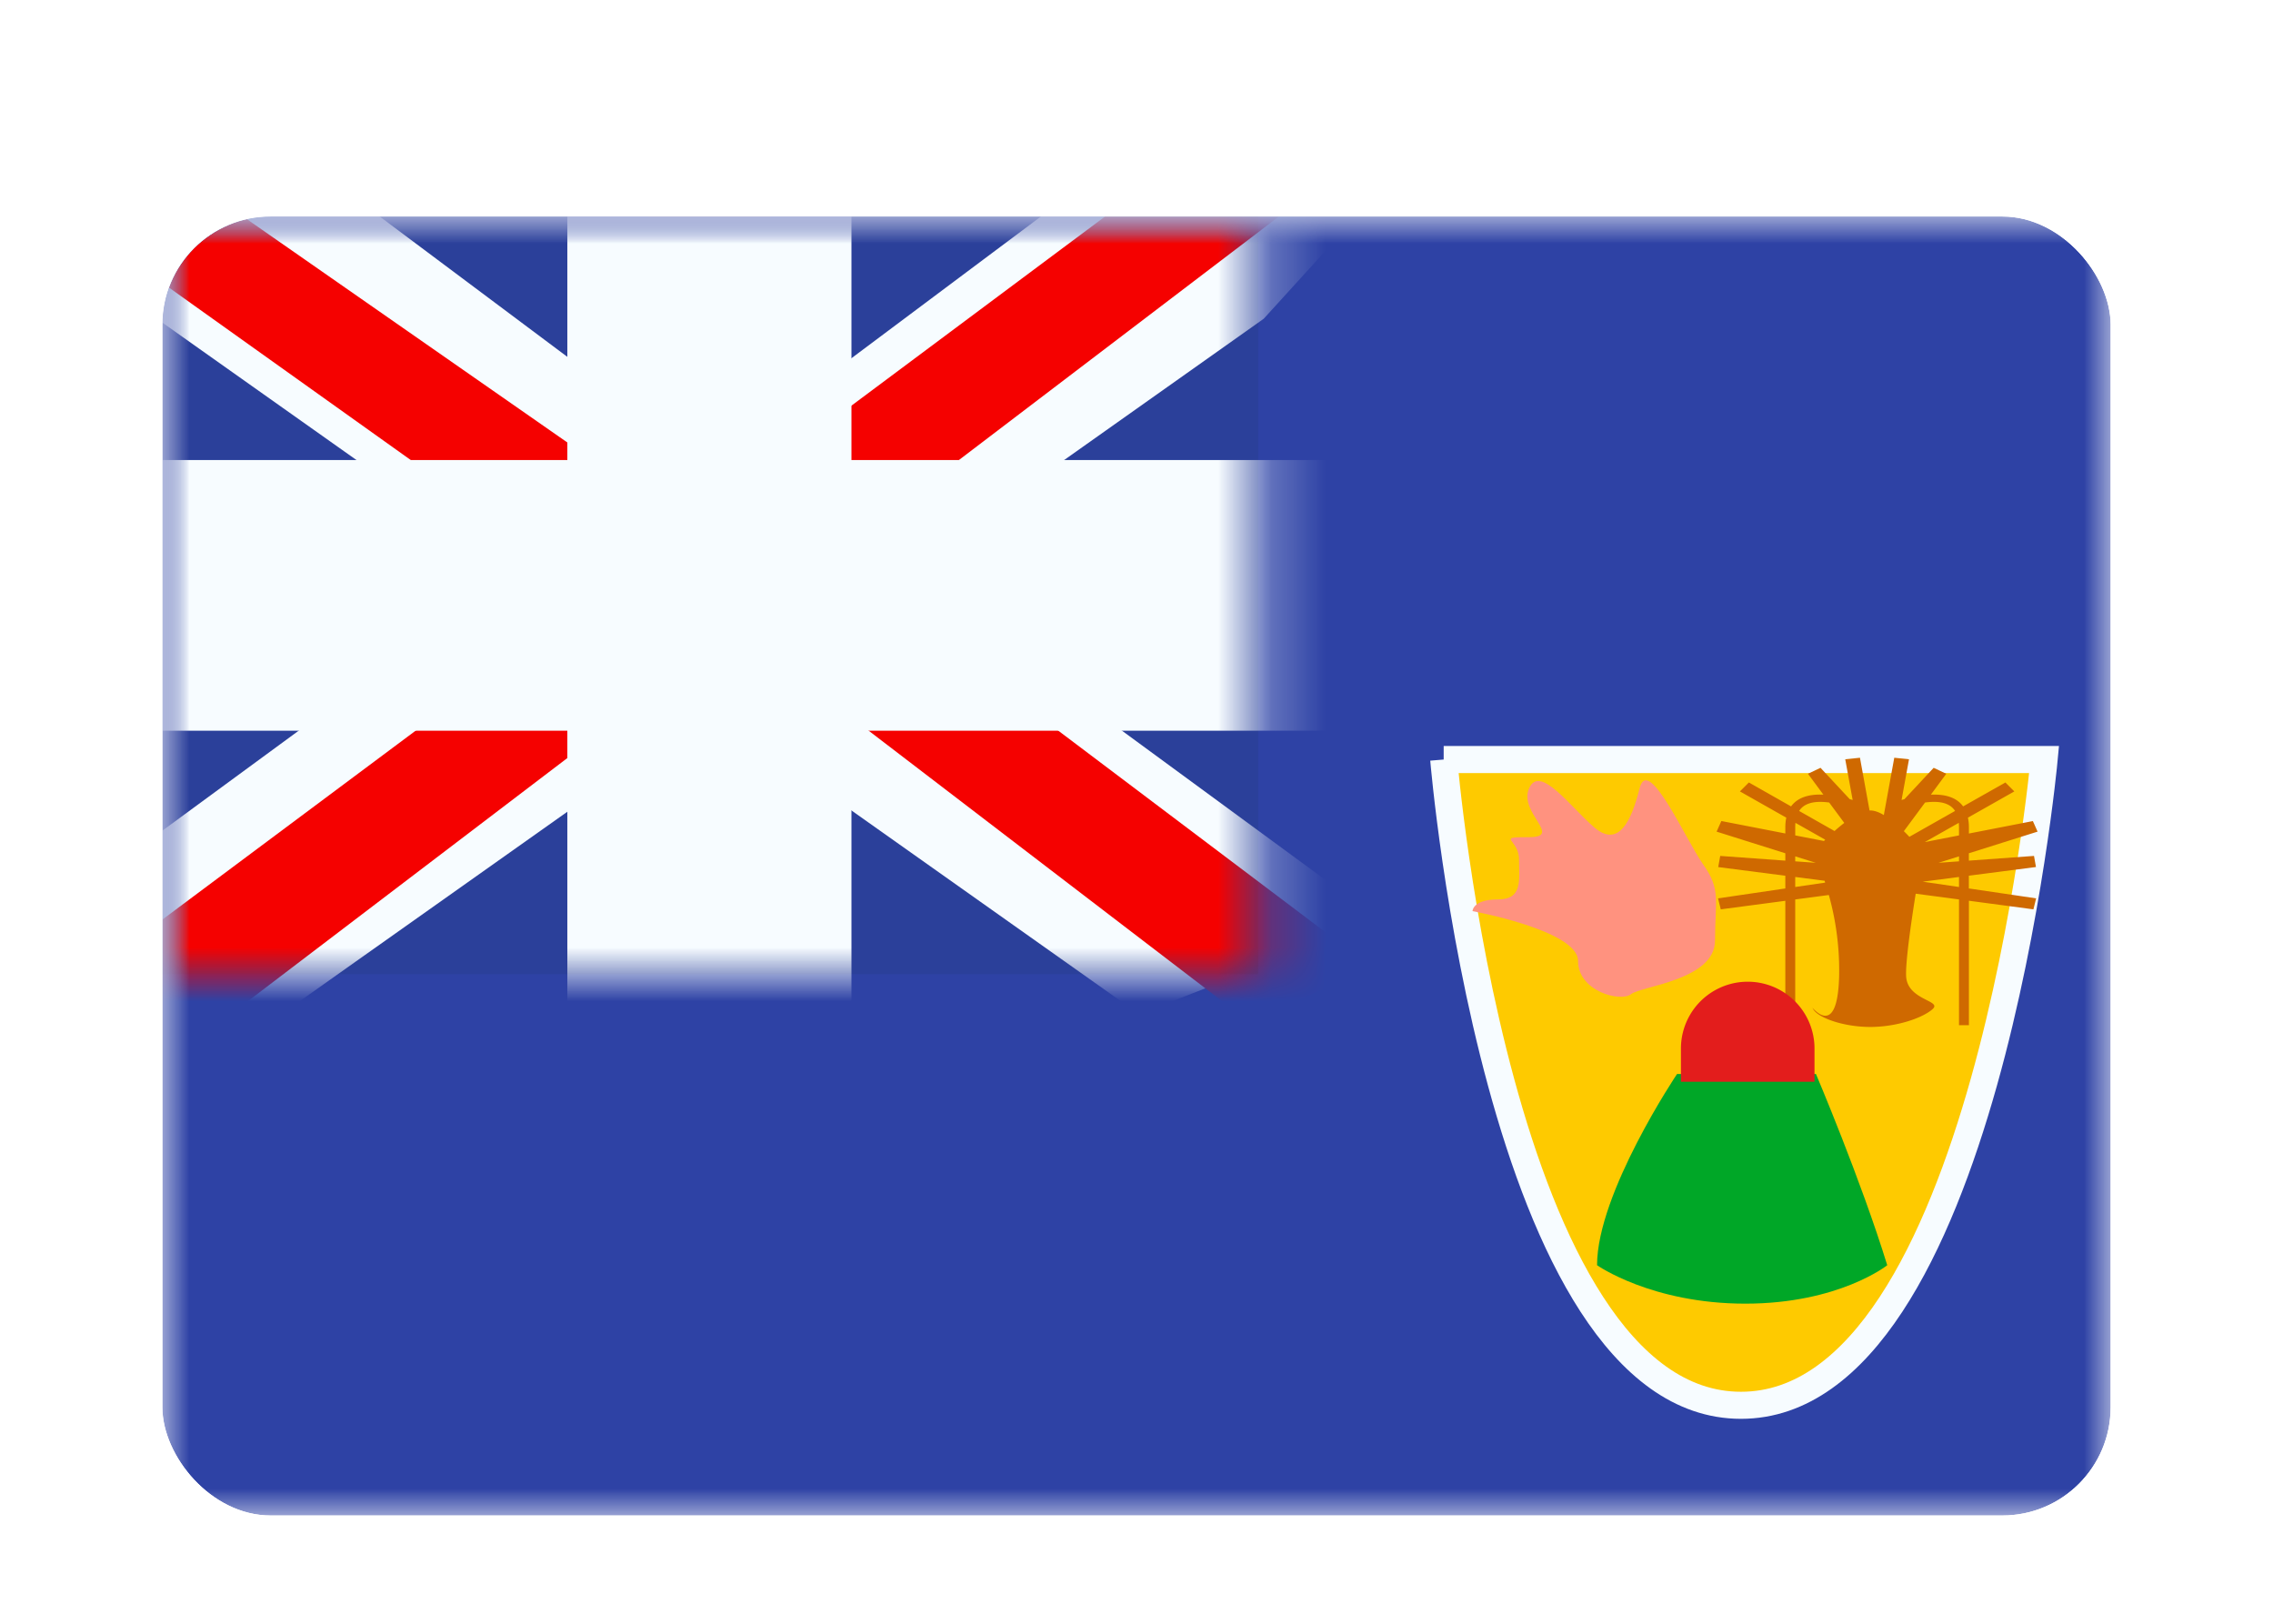 <svg xmlns="http://www.w3.org/2000/svg" width="42" height="30" fill="none"><g filter="url(#a)"><g clip-path="url(#b)"><mask id="c" width="36" height="24" x="3" y="2" maskUnits="userSpaceOnUse" style="mask-type:alpha"><path fill="#fff" d="M3 2h36v24H3z"/></mask><g mask="url(#c)"><path fill="#2E42A5" fill-rule="evenodd" d="M3 2v24h36V2H3Z" clip-rule="evenodd"/><mask id="d" width="36" height="24" x="3" y="2" maskUnits="userSpaceOnUse" style="mask-type:alpha"><path fill="#fff" fill-rule="evenodd" d="M3 2v24h36V2H3Z" clip-rule="evenodd"/></mask><g mask="url(#d)"><path fill="#FECA00" fill-rule="evenodd" stroke="#F7FCFF" stroke-width=".5" d="M26.677 12.033s.997 11.931 5.492 11.931c4.496 0 5.602-11.931 5.602-11.931H26.676Z" clip-rule="evenodd"/><path fill="#CF6900" fill-rule="evenodd" d="m32.15 12.622.165-.165.78.442c.114-.157.315-.23.597-.217l-.285-.386.232-.11.54.579.054.015-.137-.752.272-.028.177.974h.013c.077 0 .163.032.251.085L35.002 12l.272.028-.137.752.053-.015.54-.579.233.11-.285.386c.282-.012.483.06.596.217l.781-.442.165.165-.857.485a.864.864 0 0 1 .018.18v.113l1.182-.23.087.195-1.27.4v.136l1.204-.087.036.205-1.24.16v.236l1.243.183-.05.203-1.192-.159v2.299h-.183v-2.323l-.8-.106c-.09.562-.19 1.27-.177 1.526.014.253.227.361.376.438.116.059.194.098.11.171-.192.167-.67.327-1.149.327s-.95-.16-1.053-.327c-.019-.03-.016-.027 0-.01.076.077.45.457.478-.599a5.177 5.177 0 0 0-.19-1.502l-.621.082v2.323h-.183v-2.298l-1.193.158-.05-.203 1.243-.183v-.235l-1.24-.16.037-.206 1.203.087v-.136l-1.27-.4.088-.196 1.182.23v-.112c0-.065.006-.125.018-.18l-.857-.485Zm1.565 1.651.01.034-.553.081v-.185l.543.07Zm.011-.759-.024.024-.53-.103v-.148a.74.74 0 0 1 .004-.084l.55.311Zm.352-.31a3.31 3.31 0 0 0-.18.15l-.654-.371c.092-.142.273-.193.555-.156l.28.378Zm1.203.257.844-.478c-.091-.142-.272-.193-.554-.156l-.392.53c.036.035.07.07.102.104Zm.285.097.628-.355a.91.91 0 0 1 .004.084v.148l-.632.123Zm.253.383.379-.119v.092l-.379.027Zm-.292.349.671-.087v.185l-.67-.098Zm-2.355-.468v.092l.379.027-.38-.119Z" clip-rule="evenodd"/><path fill="#00A727" fill-rule="evenodd" d="M30.988 17.843s-1.478 2.2-1.478 3.533c0 0 1.007.71 2.739.71s2.623-.71 2.623-.71c-.487-1.58-1.317-3.533-1.317-3.533h-2.567Z" clip-rule="evenodd"/><path fill="#E31D1C" fill-rule="evenodd" d="M31.06 17.372a1.234 1.234 0 0 1 2.468 0v.614H31.06v-.614Z" clip-rule="evenodd"/><path fill="#FF927F" fill-rule="evenodd" d="M27.209 14.834s1.95.357 1.95.92c0 .563.786.766.979.614.193-.152 1.552-.259 1.552-.993s.114-.934-.216-1.4c-.33-.466-1.02-2.042-1.178-1.41-.158.63-.396 1.098-.837.722-.44-.376-1.006-1.173-1.205-.723-.199.45.63.903 0 .903s-.186.03-.186.41c0 .382.075.741-.392.741s-.467.216-.467.216Z" clip-rule="evenodd"/><path fill="#2B409A" d="M3 2h20.25v14H3z"/><mask id="e" width="21" height="14" x="3" y="2" maskUnits="userSpaceOnUse" style="mask-type:alpha"><path fill="#fff" d="M3 2h20.25v14H3z"/></mask><g mask="url(#e)"><path fill="#F7FCFF" d="m.745 15 4.456 1.737 18.15-12.848 2.35-2.582-4.765-.58-7.402 5.536-5.96 3.73L.746 15Z"/><path fill="#F50100" d="m1.355 16.217 2.27 1.008L24.857 1.067H21.67L1.355 16.217Z"/><path fill="#F7FCFF" d="m25.505 15-4.456 1.737L2.899 3.889.549 1.307l4.765-.58 7.402 5.536 5.96 3.73L25.504 15Z"/><path fill="#F50100" d="m25.353 15.873-2.27 1.008-9.041-6.918-2.68-.773L.322 1.316H3.51l11.033 7.688 2.93.926 7.88 5.943Z"/><mask id="f" width="24" height="18" x="1" y="0" fill="#000" maskUnits="userSpaceOnUse"><path fill="#fff" d="M1 0h24v18H1z"/><path fill-rule="evenodd" d="M14.233 2h-2.25v6H3v2h8.983v6h2.25v-6h9.017V8h-9.017V2Z" clip-rule="evenodd"/></mask><path fill="#F50100" fill-rule="evenodd" d="M14.233 2h-2.25v6H3v2h8.983v6h2.25v-6h9.017V8h-9.017V2Z" clip-rule="evenodd"/><path fill="#F7FCFF" d="M11.983 2V.5h-1.5V2h1.5Zm2.25 0h1.5V.5h-1.5V2Zm-2.25 6v1.5h1.5V8h-1.5ZM3 8V6.5H1.5V8H3Zm0 2H1.5v1.5H3V10Zm8.983 0h1.5V8.5h-1.5V10Zm0 6h-1.5v1.5h1.5V16Zm2.25 0v1.5h1.5V16h-1.5Zm0-6V8.5h-1.5V10h1.5Zm9.017 0v1.5h1.5V10h-1.5Zm0-2h1.5V6.5h-1.5V8Zm-9.017 0h-1.5v1.5h1.5V8Zm-2.25-4.5h2.25v-3h-2.25v3Zm1.5 4.5V2h-3v6h3ZM3 9.5h8.983v-3H3v3Zm1.5.5V8h-3v2h3Zm7.483-1.5H3v3h8.983v-3Zm1.5 7.5v-6h-3v6h3Zm.75-1.5h-2.25v3h2.25v-3Zm-1.5-4.5v6h3v-6h-3ZM23.25 8.5h-9.017v3h9.017v-3Zm-1.5-.5v2h3V8h-3Zm-7.517 1.5h9.017v-3h-9.017v3Zm-1.5-7.5v6h3V2h-3Z" mask="url(#f)"/></g></g></g></g></g><defs><clipPath id="b"><rect width="36" height="24" x="3" y="2" fill="#fff" rx="2"/></clipPath><filter id="a" width="42" height="30" x="0" y="0" color-interpolation-filters="sRGB" filterUnits="userSpaceOnUse"><feFlood flood-opacity="0" result="BackgroundImageFix"/><feColorMatrix in="SourceAlpha" result="hardAlpha" values="0 0 0 0 0 0 0 0 0 0 0 0 0 0 0 0 0 0 127 0"/><feOffset dy="1"/><feGaussianBlur stdDeviation="1"/><feColorMatrix values="0 0 0 0 0.063 0 0 0 0 0.094 0 0 0 0 0.157 0 0 0 0.06 0"/><feBlend in2="BackgroundImageFix" result="effect1_dropShadow_91_24830"/><feColorMatrix in="SourceAlpha" result="hardAlpha" values="0 0 0 0 0 0 0 0 0 0 0 0 0 0 0 0 0 0 127 0"/><feOffset dy="1"/><feGaussianBlur stdDeviation="1.5"/><feColorMatrix values="0 0 0 0 0.063 0 0 0 0 0.094 0 0 0 0 0.157 0 0 0 0.1 0"/><feBlend in2="effect1_dropShadow_91_24830" result="effect2_dropShadow_91_24830"/><feBlend in="SourceGraphic" in2="effect2_dropShadow_91_24830" result="shape"/></filter></defs></svg>